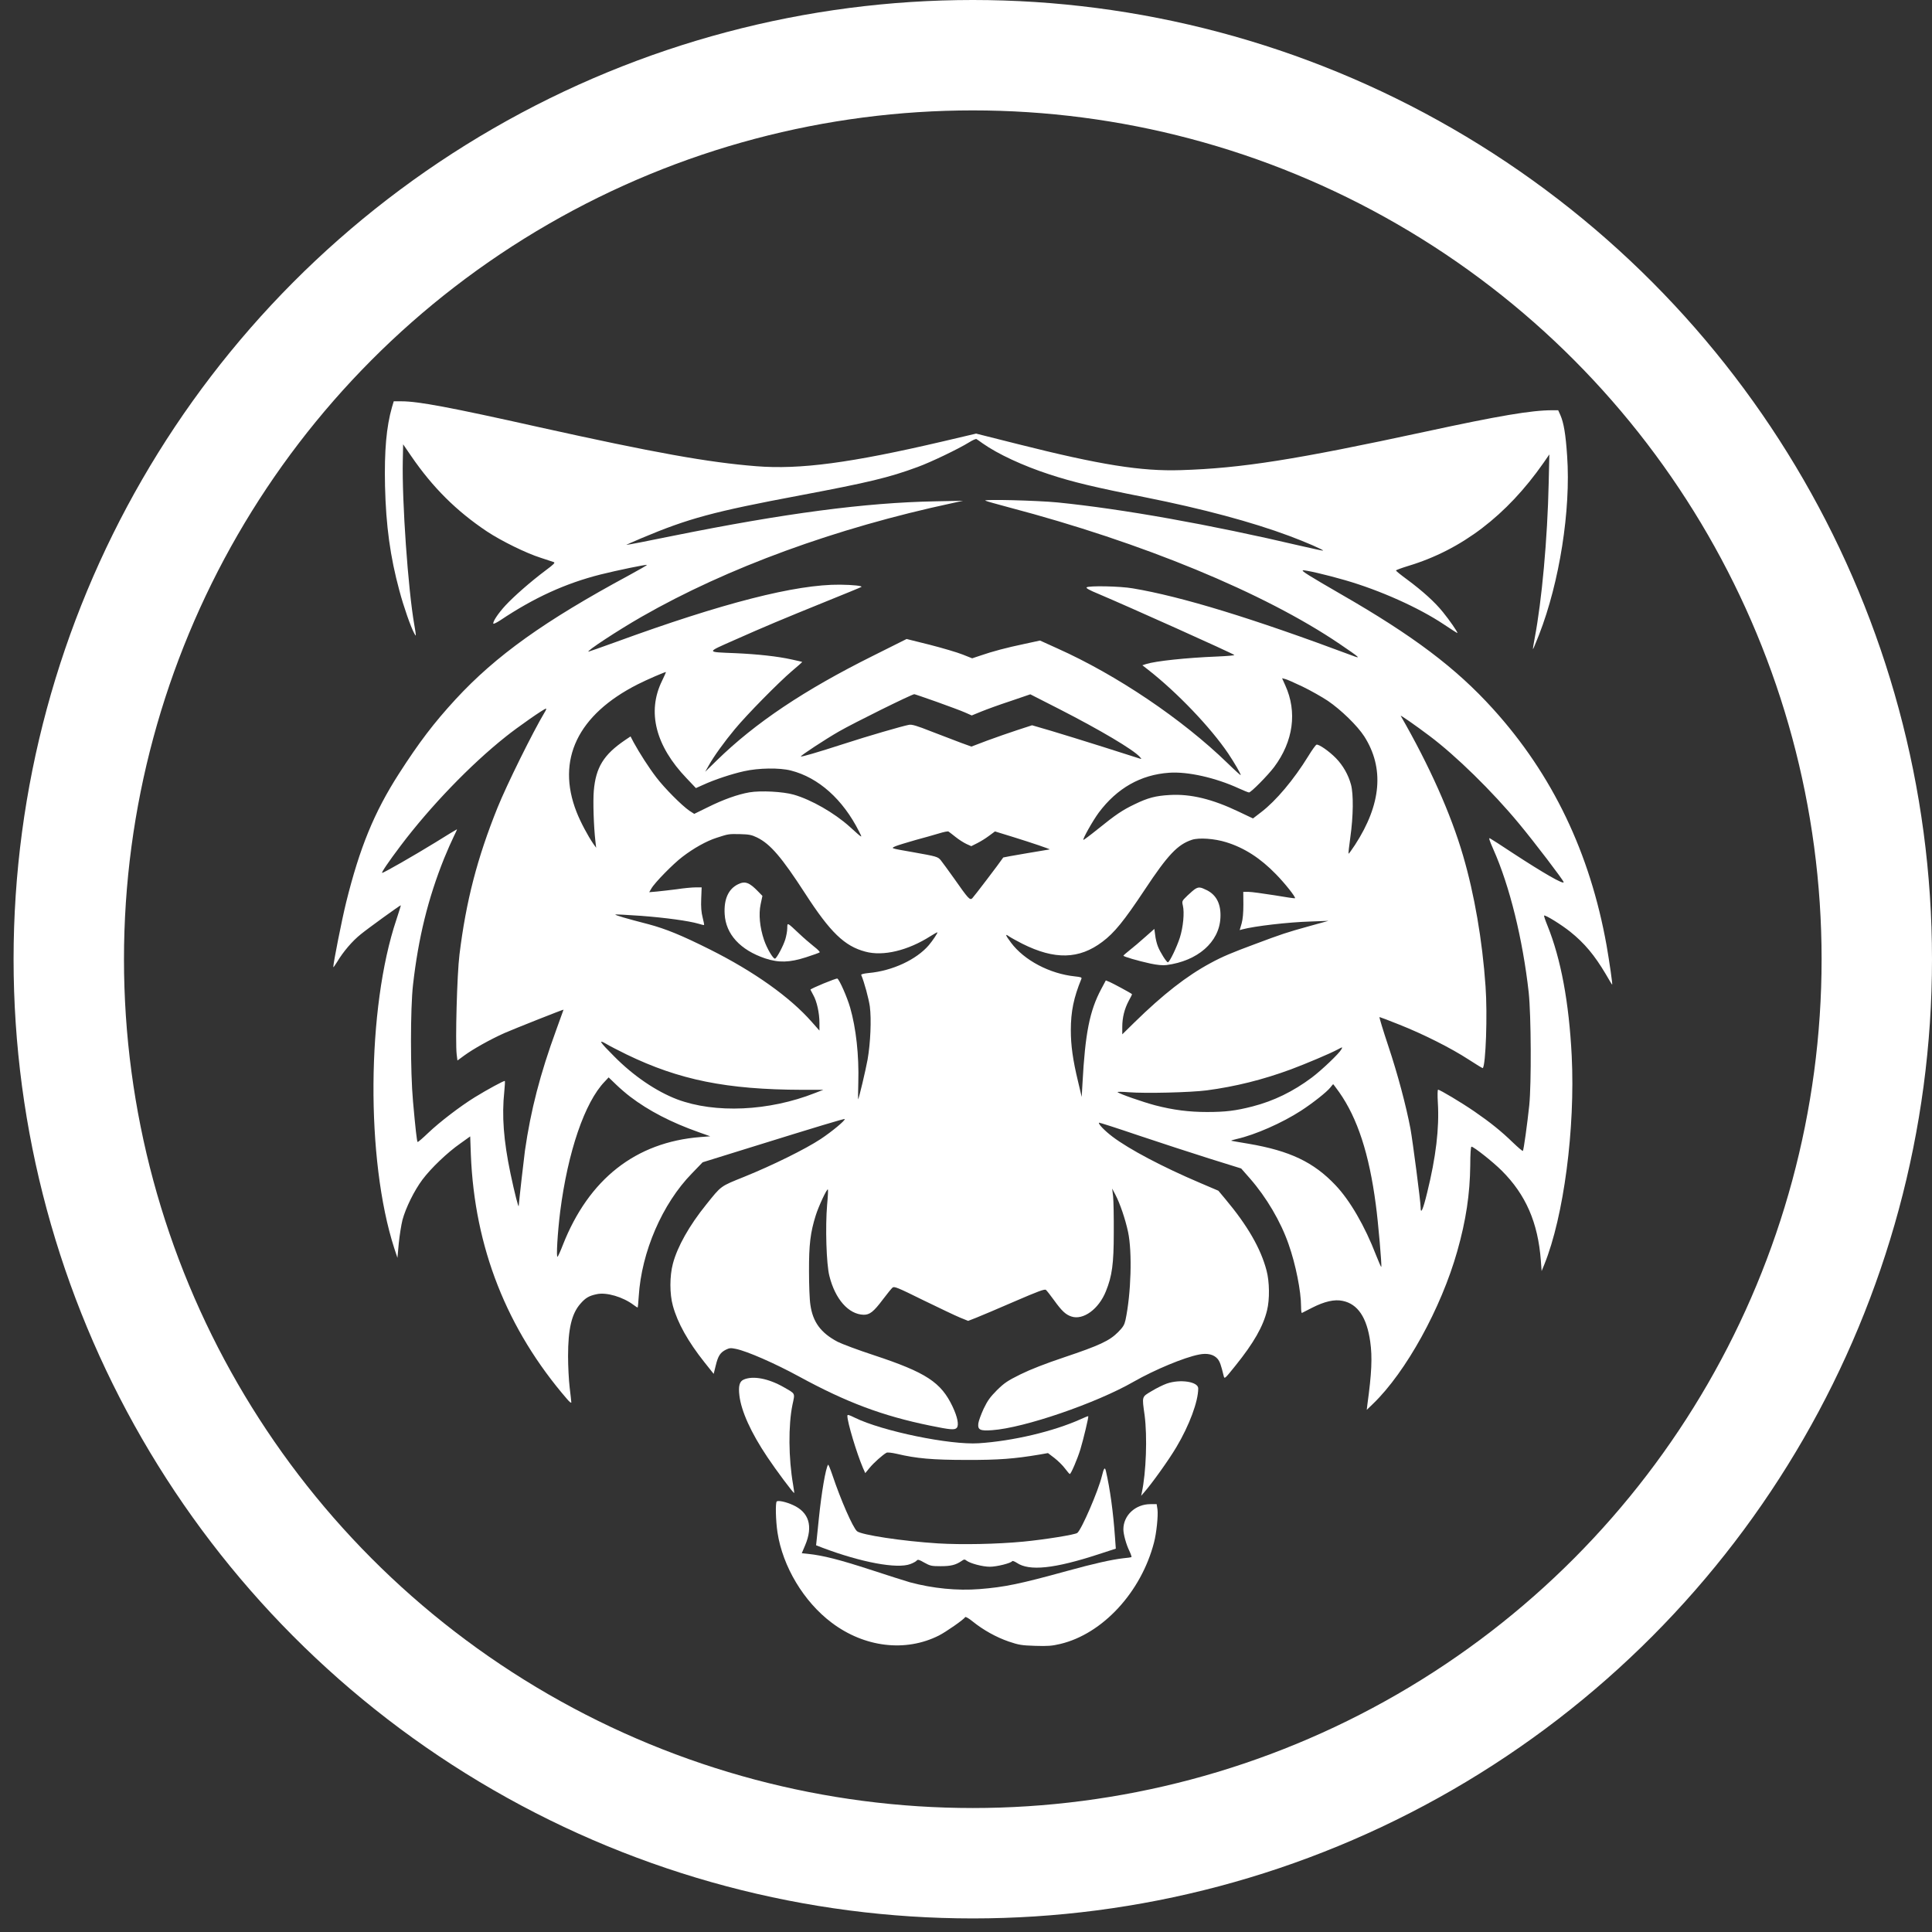 <svg width="35" height="35" viewBox="0 0 35 35" fill="none" xmlns="http://www.w3.org/2000/svg">
<rect x="0" y="0" width="35" height="35" fill="#333333" stroke="none"/>
<path d="M13.369 16.02C13.195 16.105 13.112 16.291 13.128 16.56C13.148 16.925 13.411 17.21 13.861 17.362C14.106 17.443 14.3 17.439 14.602 17.342C14.729 17.301 14.841 17.261 14.849 17.253C14.857 17.244 14.812 17.198 14.748 17.149C14.685 17.099 14.563 16.995 14.48 16.916C14.254 16.704 14.264 16.708 14.262 16.815C14.262 16.866 14.245 16.955 14.227 17.016C14.189 17.139 14.073 17.356 14.041 17.366C14.009 17.378 13.895 17.186 13.841 17.028C13.764 16.799 13.741 16.562 13.78 16.38L13.812 16.23L13.735 16.151C13.573 15.983 13.496 15.957 13.369 16.02Z" fill="white"/>
<path d="M21.657 16.101C21.635 16.113 21.57 16.168 21.514 16.222C21.41 16.323 21.41 16.323 21.429 16.406C21.459 16.534 21.435 16.795 21.374 16.987C21.319 17.157 21.188 17.433 21.157 17.433C21.133 17.433 21.016 17.249 20.977 17.147C20.955 17.093 20.933 17 20.927 16.939L20.912 16.828L20.748 16.973C20.659 17.054 20.532 17.16 20.469 17.21C20.404 17.261 20.352 17.307 20.352 17.313C20.352 17.33 20.605 17.404 20.837 17.455C20.969 17.483 21.06 17.491 21.131 17.483C21.696 17.41 22.087 17.068 22.109 16.629C22.123 16.384 22.04 16.216 21.864 16.127C21.75 16.07 21.718 16.066 21.657 16.101Z" fill="white"/>
<path d="M13.474 24.992C13.397 25.024 13.374 25.108 13.395 25.282C13.429 25.565 13.603 25.952 13.903 26.399C14.057 26.63 14.368 27.047 14.387 27.047C14.391 27.047 14.381 26.98 14.368 26.899C14.284 26.417 14.28 25.82 14.356 25.45C14.403 25.229 14.415 25.255 14.198 25.13C13.921 24.972 13.642 24.919 13.474 24.992Z" fill="white"/>
<path d="M21.137 25.065C21.074 25.087 20.95 25.148 20.863 25.201C20.681 25.31 20.687 25.288 20.736 25.64C20.786 26.027 20.764 26.67 20.685 27.041L20.673 27.098L20.726 27.037C20.865 26.879 21.173 26.45 21.313 26.213C21.545 25.824 21.707 25.389 21.707 25.152C21.707 25.031 21.381 24.98 21.137 25.065Z" fill="white"/>
<path d="M15.351 25.652C15.351 25.767 15.519 26.324 15.632 26.59L15.675 26.687L15.754 26.591C15.828 26.5 15.992 26.355 16.059 26.318C16.077 26.308 16.152 26.316 16.249 26.338C16.598 26.421 16.893 26.448 17.507 26.448C18.092 26.45 18.379 26.427 18.831 26.351L18.985 26.324L19.102 26.413C19.167 26.464 19.254 26.549 19.294 26.604C19.335 26.658 19.373 26.703 19.381 26.703C19.401 26.703 19.515 26.442 19.572 26.257C19.626 26.079 19.725 25.666 19.715 25.656C19.711 25.652 19.651 25.676 19.58 25.709C19.086 25.931 18.351 26.106 17.729 26.146C17.213 26.18 15.984 25.927 15.488 25.684C15.369 25.626 15.351 25.622 15.351 25.652Z" fill="white"/>
<path d="M15.001 26.535C14.956 26.606 14.883 27.037 14.835 27.502C14.819 27.668 14.8 27.849 14.794 27.901L14.784 27.994L14.9 28.039C15.602 28.304 16.254 28.426 16.493 28.334C16.541 28.316 16.594 28.288 16.606 28.272C16.626 28.247 16.649 28.253 16.744 28.308C16.851 28.367 16.873 28.373 17.041 28.373C17.226 28.373 17.313 28.351 17.418 28.28C17.465 28.247 17.475 28.245 17.509 28.272C17.578 28.324 17.801 28.383 17.932 28.383C18.058 28.383 18.315 28.318 18.337 28.282C18.343 28.272 18.38 28.286 18.42 28.312C18.647 28.466 19.1 28.419 19.904 28.156L20.214 28.055L20.2 27.861C20.167 27.389 20.11 26.976 20.034 26.646C20.015 26.569 19.997 26.596 19.961 26.743C19.898 27.004 19.596 27.705 19.517 27.77C19.481 27.802 18.924 27.891 18.54 27.928C18.058 27.974 17.42 27.986 16.991 27.96C16.345 27.919 15.602 27.806 15.525 27.739C15.448 27.668 15.232 27.177 15.078 26.717C15.041 26.608 15.007 26.525 15.001 26.535Z" fill="white"/>
<path d="M14.071 27.201C14.045 27.225 14.053 27.551 14.085 27.762C14.179 28.379 14.561 29.017 15.067 29.397C15.661 29.845 16.406 29.934 17.011 29.628C17.138 29.563 17.458 29.341 17.485 29.296C17.493 29.284 17.549 29.316 17.624 29.377C17.813 29.529 18.045 29.659 18.274 29.738C18.458 29.8 18.505 29.808 18.752 29.816C18.983 29.823 19.054 29.818 19.207 29.782C19.975 29.6 20.673 28.843 20.906 27.944C20.951 27.774 20.983 27.458 20.969 27.345L20.954 27.249L20.841 27.249C20.57 27.249 20.351 27.452 20.351 27.705C20.351 27.794 20.402 27.98 20.461 28.1C20.487 28.154 20.503 28.205 20.497 28.209C20.489 28.213 20.424 28.223 20.351 28.229C20.147 28.252 19.813 28.326 19.329 28.46C18.475 28.695 18.201 28.752 17.744 28.788C17.343 28.82 16.898 28.776 16.485 28.665C16.401 28.64 16.072 28.537 15.754 28.432C15.211 28.256 14.914 28.179 14.64 28.15L14.525 28.138L14.586 27.994C14.733 27.646 14.656 27.395 14.363 27.264C14.237 27.207 14.096 27.177 14.071 27.201Z" fill="white"/>
<path d="M7.101 7.377C7 7.73 6.961 8.163 6.975 8.805C6.992 9.527 7.069 10.086 7.235 10.699C7.313 10.993 7.441 11.357 7.504 11.473C7.542 11.546 7.542 11.529 7.506 11.323C7.392 10.675 7.281 9.084 7.297 8.343L7.303 8.049L7.449 8.262C7.84 8.833 8.271 9.26 8.822 9.628C9.083 9.801 9.536 10.023 9.793 10.104C9.905 10.141 10.012 10.175 10.032 10.183C10.063 10.193 10.032 10.224 9.88 10.337C9.613 10.537 9.31 10.803 9.158 10.967C9.026 11.11 8.925 11.262 8.937 11.297C8.939 11.309 8.998 11.28 9.065 11.236C9.676 10.827 10.245 10.568 10.877 10.408C11.168 10.335 11.711 10.222 11.721 10.234C11.725 10.238 11.581 10.321 11.399 10.42C9.86 11.25 8.984 11.878 8.255 12.667C7.86 13.096 7.593 13.447 7.226 14.018C6.777 14.718 6.516 15.358 6.271 16.346C6.194 16.657 6.038 17.445 6.038 17.518C6.038 17.532 6.07 17.487 6.109 17.423C6.22 17.238 6.382 17.048 6.536 16.925C6.668 16.817 7.245 16.4 7.261 16.4C7.265 16.4 7.228 16.516 7.182 16.657C6.643 18.257 6.625 21.014 7.143 22.615L7.2 22.787L7.224 22.524C7.239 22.378 7.269 22.188 7.291 22.101C7.35 21.881 7.506 21.565 7.654 21.368C7.809 21.162 8.103 20.88 8.338 20.716L8.518 20.587L8.53 20.919C8.597 22.597 9.18 24.081 10.275 25.348C10.316 25.397 10.35 25.423 10.35 25.407C10.35 25.391 10.336 25.269 10.32 25.136C10.304 25.002 10.291 24.747 10.291 24.569C10.291 24.073 10.356 23.8 10.514 23.619C10.609 23.51 10.672 23.474 10.812 23.445C10.986 23.407 11.283 23.494 11.478 23.64C11.512 23.666 11.547 23.688 11.551 23.688C11.555 23.688 11.565 23.599 11.571 23.488C11.62 22.682 11.998 21.806 12.535 21.257L12.729 21.056L13.569 20.795C14.83 20.403 15.294 20.263 15.302 20.273C15.322 20.291 15.071 20.5 14.867 20.635C14.593 20.816 13.996 21.111 13.484 21.318C13.043 21.496 13.073 21.474 12.792 21.824C12.488 22.2 12.271 22.585 12.19 22.893C12.13 23.119 12.13 23.441 12.19 23.656C12.275 23.966 12.464 24.304 12.761 24.678L12.929 24.889L12.966 24.739C13.008 24.563 13.049 24.502 13.15 24.451C13.215 24.419 13.239 24.417 13.334 24.437C13.539 24.48 14.037 24.698 14.476 24.937C15.338 25.407 15.988 25.65 16.847 25.826C17.221 25.903 17.298 25.909 17.334 25.865C17.375 25.816 17.345 25.668 17.258 25.484C17.049 25.041 16.778 24.864 15.832 24.551C15.547 24.458 15.249 24.346 15.175 24.308C14.871 24.148 14.725 23.951 14.681 23.638C14.666 23.549 14.656 23.275 14.656 23.03C14.654 22.547 14.681 22.326 14.778 22.018C14.83 21.852 14.98 21.53 14.998 21.548C15.004 21.552 14.998 21.678 14.984 21.826C14.95 22.225 14.97 22.903 15.025 23.115C15.13 23.537 15.373 23.81 15.644 23.818C15.755 23.82 15.826 23.765 15.994 23.541C16.071 23.439 16.15 23.342 16.169 23.326C16.199 23.3 16.26 23.324 16.723 23.553C17.009 23.692 17.31 23.836 17.391 23.869L17.539 23.929L17.685 23.872C17.766 23.84 18.076 23.709 18.375 23.579C18.806 23.393 18.926 23.348 18.948 23.368C18.964 23.381 19.031 23.466 19.098 23.559C19.235 23.749 19.306 23.816 19.41 23.85C19.624 23.921 19.906 23.715 20.035 23.391C20.146 23.117 20.177 22.897 20.177 22.332C20.179 22.049 20.173 21.751 20.165 21.674L20.148 21.532L20.207 21.644C20.29 21.803 20.385 22.081 20.436 22.318C20.513 22.682 20.491 23.435 20.389 23.915C20.369 24.002 20.347 24.041 20.252 24.136C20.098 24.29 19.916 24.375 19.278 24.589C18.938 24.703 18.669 24.808 18.488 24.897C18.252 25.014 18.197 25.051 18.061 25.184C17.936 25.31 17.891 25.373 17.82 25.52C17.774 25.62 17.729 25.741 17.723 25.788C17.711 25.903 17.754 25.925 17.974 25.909C18.551 25.869 19.859 25.421 20.539 25.03C20.918 24.814 21.452 24.591 21.721 24.539C21.873 24.508 21.989 24.537 22.058 24.617C22.1 24.67 22.118 24.721 22.169 24.929C22.183 24.986 22.189 24.98 22.384 24.737C22.713 24.328 22.884 24.028 22.954 23.737C23.003 23.541 22.999 23.217 22.944 23.014C22.839 22.617 22.602 22.204 22.199 21.723L22.072 21.571L21.744 21.431C21.064 21.142 20.458 20.822 20.155 20.593C20.013 20.486 19.889 20.358 19.91 20.338C19.914 20.334 20.236 20.437 20.624 20.569C21.015 20.7 21.592 20.889 21.908 20.988L22.485 21.168L22.645 21.35C22.942 21.69 23.203 22.131 23.345 22.543C23.473 22.905 23.57 23.395 23.57 23.668C23.57 23.737 23.576 23.79 23.586 23.785C23.594 23.781 23.675 23.741 23.768 23.692C23.993 23.577 24.177 23.534 24.325 23.567C24.598 23.623 24.762 23.869 24.823 24.306C24.863 24.585 24.849 24.881 24.772 25.439L24.76 25.541L24.876 25.429C25.471 24.854 26.108 23.7 26.4 22.666C26.558 22.109 26.629 21.631 26.635 21.113C26.635 20.903 26.645 20.773 26.657 20.773C26.698 20.773 27.046 21.048 27.206 21.208C27.641 21.642 27.862 22.148 27.914 22.836L27.928 23.026L27.977 22.907C28.329 22.038 28.538 20.445 28.473 19.127C28.424 18.162 28.279 17.376 28.034 16.769C27.995 16.674 27.967 16.591 27.973 16.587C27.991 16.568 28.289 16.753 28.447 16.88C28.702 17.084 28.886 17.303 29.091 17.649C29.151 17.753 29.202 17.838 29.206 17.838C29.216 17.838 29.157 17.429 29.105 17.129C28.805 15.453 28.125 14.032 27.048 12.843C26.376 12.1 25.602 11.517 24.288 10.762C23.714 10.43 23.574 10.343 23.602 10.333C23.637 10.321 24.042 10.416 24.369 10.511C24.999 10.693 25.7 11.007 26.153 11.309C26.291 11.402 26.404 11.473 26.404 11.469C26.404 11.444 26.258 11.234 26.141 11.09C25.995 10.908 25.776 10.71 25.489 10.497C25.378 10.416 25.289 10.343 25.289 10.335C25.289 10.327 25.39 10.29 25.513 10.252C26.481 9.96 27.295 9.339 27.961 8.387L28.068 8.232L28.056 8.748C28.034 9.766 27.93 10.892 27.803 11.556C27.783 11.665 27.767 11.756 27.771 11.76C27.775 11.764 27.823 11.645 27.882 11.497C28.252 10.548 28.459 9.238 28.39 8.258C28.364 7.869 28.329 7.661 28.269 7.523L28.228 7.432L28.119 7.432C27.744 7.432 27.159 7.531 25.827 7.819C23.463 8.329 22.489 8.483 21.394 8.517C20.675 8.541 19.926 8.42 18.446 8.047L17.683 7.855L17.079 7.997C15.411 8.387 14.494 8.509 13.701 8.446C12.83 8.377 11.852 8.201 9.773 7.74C8.15 7.377 7.575 7.27 7.275 7.27L7.133 7.27L7.101 7.377ZM17.8 8.031C18.076 8.226 18.533 8.438 19.011 8.594C19.432 8.732 19.835 8.829 20.746 9.009C21.788 9.217 22.673 9.454 23.357 9.709C23.647 9.817 23.981 9.962 23.969 9.975C23.965 9.979 23.785 9.94 23.568 9.89C21.91 9.501 20.333 9.22 19.157 9.102C18.784 9.066 17.79 9.041 17.851 9.07C17.873 9.082 18.065 9.134 18.276 9.191C20.693 9.827 22.904 10.74 24.268 11.665C24.649 11.924 24.665 11.94 24.491 11.874C22.691 11.201 21.406 10.807 20.523 10.659C20.292 10.618 19.717 10.608 19.685 10.641C19.671 10.655 19.738 10.693 19.902 10.76C20.416 10.977 22.321 11.831 22.361 11.866C22.369 11.874 22.226 11.886 22.039 11.894C21.493 11.916 20.934 11.975 20.762 12.03L20.695 12.052L20.802 12.135C21.327 12.546 21.932 13.179 22.252 13.653C22.359 13.813 22.477 14.015 22.477 14.042C22.477 14.05 22.369 13.953 22.238 13.825C21.414 13.025 20.227 12.226 19.154 11.746L18.841 11.604L18.559 11.665C18.238 11.732 17.978 11.801 17.762 11.876L17.612 11.926L17.438 11.857C17.343 11.819 17.075 11.74 16.845 11.681L16.424 11.576L15.812 11.882C14.573 12.499 13.682 13.094 12.984 13.777L12.775 13.981L12.838 13.87C12.927 13.708 13.122 13.438 13.312 13.21C13.529 12.947 14.104 12.364 14.344 12.159C14.45 12.07 14.535 11.995 14.533 11.991C14.529 11.989 14.444 11.969 14.342 11.947C14.087 11.89 13.723 11.851 13.326 11.833C12.784 11.811 12.786 11.825 13.298 11.598C13.867 11.345 14.182 11.214 14.956 10.9C15.302 10.76 15.594 10.641 15.604 10.633C15.634 10.614 15.446 10.594 15.219 10.592C14.419 10.584 13.091 10.924 11.156 11.631C10.893 11.726 10.67 11.805 10.662 11.805C10.607 11.805 11.196 11.418 11.624 11.173C13.176 10.284 15.142 9.566 17.254 9.114L17.446 9.072L16.94 9.082C15.675 9.106 14.219 9.298 12.182 9.709C11.727 9.803 11.35 9.875 11.346 9.871C11.344 9.869 11.468 9.815 11.62 9.75C12.476 9.39 12.919 9.27 14.5 8.973C15.733 8.74 16.102 8.653 16.624 8.46C16.863 8.373 17.361 8.134 17.557 8.013C17.618 7.974 17.679 7.948 17.689 7.954C17.701 7.96 17.75 7.995 17.8 8.031ZM11.992 12.337C11.719 12.896 11.875 13.513 12.441 14.102L12.607 14.277L12.739 14.218C12.94 14.125 13.257 14.02 13.48 13.971C13.741 13.912 14.122 13.906 14.328 13.959C14.828 14.086 15.27 14.481 15.563 15.064C15.628 15.192 15.638 15.198 15.391 14.975C15.114 14.726 14.697 14.487 14.379 14.396C14.188 14.341 13.78 14.319 13.577 14.354C13.367 14.39 13.101 14.485 12.824 14.623L12.577 14.744L12.49 14.688C12.348 14.59 12.037 14.277 11.889 14.082C11.751 13.902 11.587 13.645 11.478 13.447L11.423 13.341L11.326 13.406C10.935 13.671 10.793 13.902 10.757 14.329C10.741 14.518 10.755 14.969 10.787 15.246L10.8 15.358L10.749 15.287C10.65 15.143 10.514 14.888 10.445 14.71C10.073 13.764 10.466 12.947 11.555 12.396C11.719 12.313 12.055 12.167 12.065 12.175C12.067 12.177 12.033 12.25 11.992 12.337ZM23.6 12.44C23.746 12.511 23.951 12.627 24.056 12.697C24.295 12.86 24.588 13.145 24.714 13.339C25.08 13.912 25.026 14.568 24.548 15.305C24.487 15.398 24.434 15.471 24.43 15.465C24.426 15.461 24.44 15.325 24.463 15.165C24.517 14.783 24.521 14.39 24.475 14.216C24.426 14.034 24.329 13.866 24.203 13.736C24.078 13.608 23.886 13.475 23.849 13.491C23.835 13.495 23.768 13.588 23.701 13.698C23.438 14.125 23.116 14.507 22.851 14.71L22.699 14.827L22.44 14.704C21.966 14.477 21.572 14.38 21.193 14.402C20.938 14.416 20.796 14.453 20.559 14.568C20.335 14.675 20.217 14.754 19.885 15.022C19.748 15.133 19.63 15.22 19.626 15.216C19.61 15.2 19.798 14.866 19.906 14.72C20.236 14.279 20.665 14.034 21.181 13.999C21.515 13.975 22.021 14.088 22.444 14.283C22.531 14.323 22.614 14.356 22.627 14.356C22.663 14.356 22.969 14.046 23.082 13.896C23.43 13.43 23.503 12.898 23.284 12.416L23.226 12.287L23.282 12.301C23.313 12.307 23.456 12.372 23.6 12.44ZM16.968 12.714C17.187 12.793 17.418 12.878 17.484 12.908L17.604 12.961L17.778 12.89C17.873 12.851 18.112 12.764 18.308 12.7L18.665 12.578L19.189 12.845C19.93 13.224 20.527 13.578 20.647 13.71C20.685 13.754 20.685 13.754 20.634 13.738C20.606 13.73 20.314 13.637 19.987 13.532C19.659 13.428 19.233 13.297 19.043 13.24L18.697 13.139L18.436 13.224C18.292 13.271 18.045 13.357 17.885 13.416L17.598 13.525L17.41 13.457C17.308 13.418 17.069 13.327 16.879 13.254C16.604 13.145 16.521 13.121 16.466 13.131C16.347 13.153 15.719 13.335 15.29 13.475C14.794 13.635 14.521 13.714 14.508 13.704C14.498 13.691 14.956 13.39 15.197 13.252C15.476 13.092 16.503 12.584 16.563 12.576C16.567 12.574 16.75 12.637 16.968 12.714ZM9.868 12.902C9.65 13.266 9.182 14.214 9.014 14.629C8.646 15.542 8.443 16.323 8.324 17.291C8.279 17.647 8.247 18.876 8.273 19.101L8.287 19.212L8.411 19.121C8.577 19 8.878 18.832 9.136 18.716C9.316 18.637 10.209 18.283 10.209 18.291C10.209 18.293 10.15 18.457 10.077 18.657C9.783 19.461 9.615 20.115 9.51 20.844C9.486 21.024 9.407 21.723 9.397 21.846C9.395 21.895 9.324 21.621 9.247 21.255C9.123 20.66 9.089 20.214 9.136 19.771C9.146 19.672 9.15 19.587 9.146 19.583C9.136 19.571 8.83 19.737 8.601 19.878C8.336 20.042 7.967 20.324 7.757 20.524C7.658 20.619 7.571 20.694 7.565 20.688C7.552 20.674 7.526 20.447 7.482 19.953C7.433 19.413 7.433 18.271 7.482 17.842C7.579 16.987 7.755 16.275 8.046 15.55C8.103 15.41 8.18 15.236 8.218 15.159C8.255 15.084 8.283 15.024 8.277 15.024C8.273 15.024 8.099 15.129 7.888 15.261C7.504 15.497 6.953 15.813 6.923 15.813C6.903 15.813 7.036 15.615 7.261 15.317C7.791 14.615 8.518 13.857 9.16 13.347C9.376 13.173 9.858 12.837 9.891 12.837C9.901 12.837 9.891 12.868 9.868 12.902ZM25.896 13.331C26.376 13.691 27.034 14.335 27.518 14.92C27.791 15.248 28.327 15.951 28.327 15.981C28.327 16.028 27.961 15.817 27.41 15.457C27.202 15.319 27.014 15.198 26.993 15.188C26.965 15.171 26.979 15.218 27.054 15.388C27.349 16.05 27.586 17.014 27.694 17.979C27.738 18.396 27.744 19.627 27.704 20.024C27.669 20.354 27.603 20.838 27.588 20.85C27.582 20.856 27.503 20.789 27.41 20.7C27.198 20.494 26.999 20.334 26.71 20.135C26.477 19.975 26.086 19.741 26.052 19.741C26.042 19.741 26.04 19.842 26.048 19.977C26.076 20.437 26.013 20.965 25.854 21.607C25.779 21.917 25.736 22.01 25.736 21.87C25.736 21.771 25.592 20.668 25.552 20.449C25.473 20.032 25.321 19.459 25.149 18.945C25.054 18.66 24.983 18.425 24.991 18.425C24.999 18.425 25.159 18.485 25.345 18.56C25.795 18.738 26.295 18.992 26.605 19.194C26.742 19.283 26.858 19.354 26.862 19.35C26.916 19.295 26.949 18.38 26.912 17.868C26.854 17.034 26.71 16.202 26.505 15.501C26.283 14.74 25.894 13.87 25.376 12.969C25.361 12.944 25.641 13.139 25.896 13.331ZM17.314 15.165C17.375 15.214 17.464 15.269 17.511 15.291L17.596 15.329L17.703 15.275C17.762 15.246 17.859 15.186 17.918 15.141L18.025 15.062L18.353 15.163C18.695 15.269 19.033 15.384 19.015 15.388C19.009 15.388 18.819 15.42 18.592 15.459C18.365 15.497 18.177 15.532 18.175 15.534C18.102 15.643 17.634 16.256 17.612 16.275C17.569 16.311 17.541 16.281 17.284 15.914C17.177 15.765 17.069 15.615 17.043 15.584C16.99 15.52 16.966 15.514 16.545 15.439C16.116 15.364 16.134 15.37 16.231 15.327C16.276 15.309 16.436 15.261 16.585 15.218C16.735 15.178 16.928 15.123 17.011 15.098C17.094 15.072 17.173 15.056 17.183 15.064C17.195 15.072 17.254 15.117 17.314 15.165ZM13.713 15.171C13.956 15.289 14.162 15.532 14.587 16.188C15.041 16.89 15.3 17.141 15.677 17.24C16 17.328 16.448 17.22 16.857 16.959C16.922 16.919 16.978 16.886 16.982 16.89C16.99 16.9 16.895 17.042 16.828 17.121C16.604 17.384 16.166 17.589 15.737 17.627C15.644 17.637 15.595 17.649 15.602 17.663C15.658 17.795 15.737 18.089 15.758 18.234C15.788 18.467 15.77 18.892 15.717 19.196C15.681 19.392 15.561 19.901 15.545 19.917C15.543 19.919 15.545 19.781 15.549 19.609C15.563 19.117 15.508 18.625 15.401 18.253C15.345 18.06 15.209 17.753 15.17 17.728C15.152 17.716 14.682 17.91 14.682 17.929C14.682 17.931 14.705 17.975 14.733 18.026C14.798 18.139 14.845 18.352 14.845 18.532L14.845 18.67L14.705 18.512C14.31 18.062 13.656 17.599 12.864 17.202C12.35 16.945 12.067 16.829 11.751 16.744C11.342 16.639 11.138 16.578 11.148 16.568C11.152 16.562 11.36 16.574 11.609 16.591C12.059 16.625 12.474 16.682 12.654 16.734C12.705 16.75 12.751 16.761 12.755 16.757C12.759 16.753 12.747 16.692 12.729 16.621C12.705 16.528 12.697 16.433 12.703 16.283L12.711 16.076L12.597 16.076C12.537 16.076 12.387 16.09 12.263 16.109C12.142 16.125 11.978 16.143 11.901 16.151L11.761 16.163L11.8 16.097C11.858 15.993 12.197 15.647 12.363 15.522C12.563 15.368 12.798 15.236 12.98 15.178C13.199 15.107 13.197 15.107 13.407 15.111C13.571 15.115 13.618 15.125 13.713 15.171ZM22.215 15.258C22.544 15.36 22.835 15.548 23.116 15.838C23.276 16.001 23.479 16.256 23.46 16.273C23.456 16.277 23.286 16.253 23.084 16.218C22.88 16.186 22.671 16.157 22.618 16.157L22.523 16.157L22.525 16.384C22.525 16.538 22.515 16.651 22.493 16.73L22.458 16.85L22.503 16.837C22.728 16.777 23.335 16.706 23.742 16.694L24.066 16.682L23.701 16.783C23.309 16.892 23.226 16.919 22.73 17.105C22.315 17.259 22.143 17.331 21.93 17.447C21.497 17.68 21.07 18.014 20.549 18.524L20.331 18.738L20.331 18.607C20.331 18.433 20.371 18.277 20.448 18.131C20.485 18.066 20.511 18.012 20.507 18.01C20.483 17.987 20.161 17.815 20.106 17.791L20.033 17.761L19.95 17.917C19.74 18.311 19.659 18.716 19.61 19.629L19.596 19.872L19.529 19.589C19.436 19.204 19.399 18.939 19.399 18.664C19.399 18.323 19.452 18.07 19.59 17.734C19.602 17.706 19.582 17.7 19.472 17.688C19.017 17.641 18.553 17.396 18.316 17.078C18.211 16.937 18.203 16.908 18.282 16.965C18.314 16.987 18.422 17.046 18.521 17.097C19.106 17.39 19.549 17.38 19.97 17.062C20.187 16.9 20.361 16.686 20.74 16.115C21.157 15.485 21.335 15.299 21.592 15.214C21.72 15.171 22.005 15.192 22.215 15.258ZM11.352 19.103C12.304 19.564 13.162 19.739 14.531 19.743L14.915 19.743L14.765 19.801C13.929 20.131 12.954 20.174 12.265 19.915C11.889 19.771 11.476 19.492 11.126 19.137C10.864 18.876 10.83 18.822 10.982 18.911C11.04 18.947 11.209 19.032 11.352 19.103ZM24.299 19.012C24.258 19.087 23.944 19.386 23.766 19.52C23.428 19.773 23.076 19.945 22.691 20.044C22.384 20.123 22.199 20.145 21.865 20.145C21.543 20.145 21.254 20.109 20.928 20.024C20.711 19.967 20.276 19.816 20.246 19.785C20.238 19.777 20.329 19.777 20.448 19.787C20.75 19.811 21.568 19.791 21.861 19.753C22.381 19.684 22.878 19.56 23.388 19.372C23.667 19.267 24.09 19.089 24.23 19.014C24.327 18.963 24.325 18.963 24.299 19.012ZM11.417 19.868C11.749 20.121 12.158 20.334 12.656 20.51L12.867 20.585L12.686 20.599C11.516 20.692 10.666 21.36 10.196 22.555C10.156 22.66 10.113 22.755 10.101 22.767C10.073 22.796 10.101 22.33 10.148 21.951C10.287 20.864 10.593 19.969 10.954 19.595L11.026 19.518L11.158 19.645C11.231 19.716 11.348 19.816 11.417 19.868ZM24.26 19.785C24.592 20.257 24.803 20.901 24.924 21.822C24.967 22.134 25.036 22.937 25.023 22.951C25.017 22.955 24.977 22.858 24.928 22.737C24.726 22.212 24.455 21.745 24.193 21.47C23.797 21.052 23.367 20.848 22.618 20.72C22.456 20.694 22.317 20.668 22.307 20.666C22.297 20.662 22.341 20.648 22.408 20.633C22.738 20.558 23.226 20.344 23.57 20.121C23.782 19.983 24.031 19.787 24.098 19.704C24.125 19.67 24.149 19.641 24.151 19.641C24.153 19.639 24.203 19.706 24.26 19.785Z" fill="white"/>
<circle cx="17.623" cy="17.377" r="16.377" stroke="white" stroke-width="2"/>
</svg>

